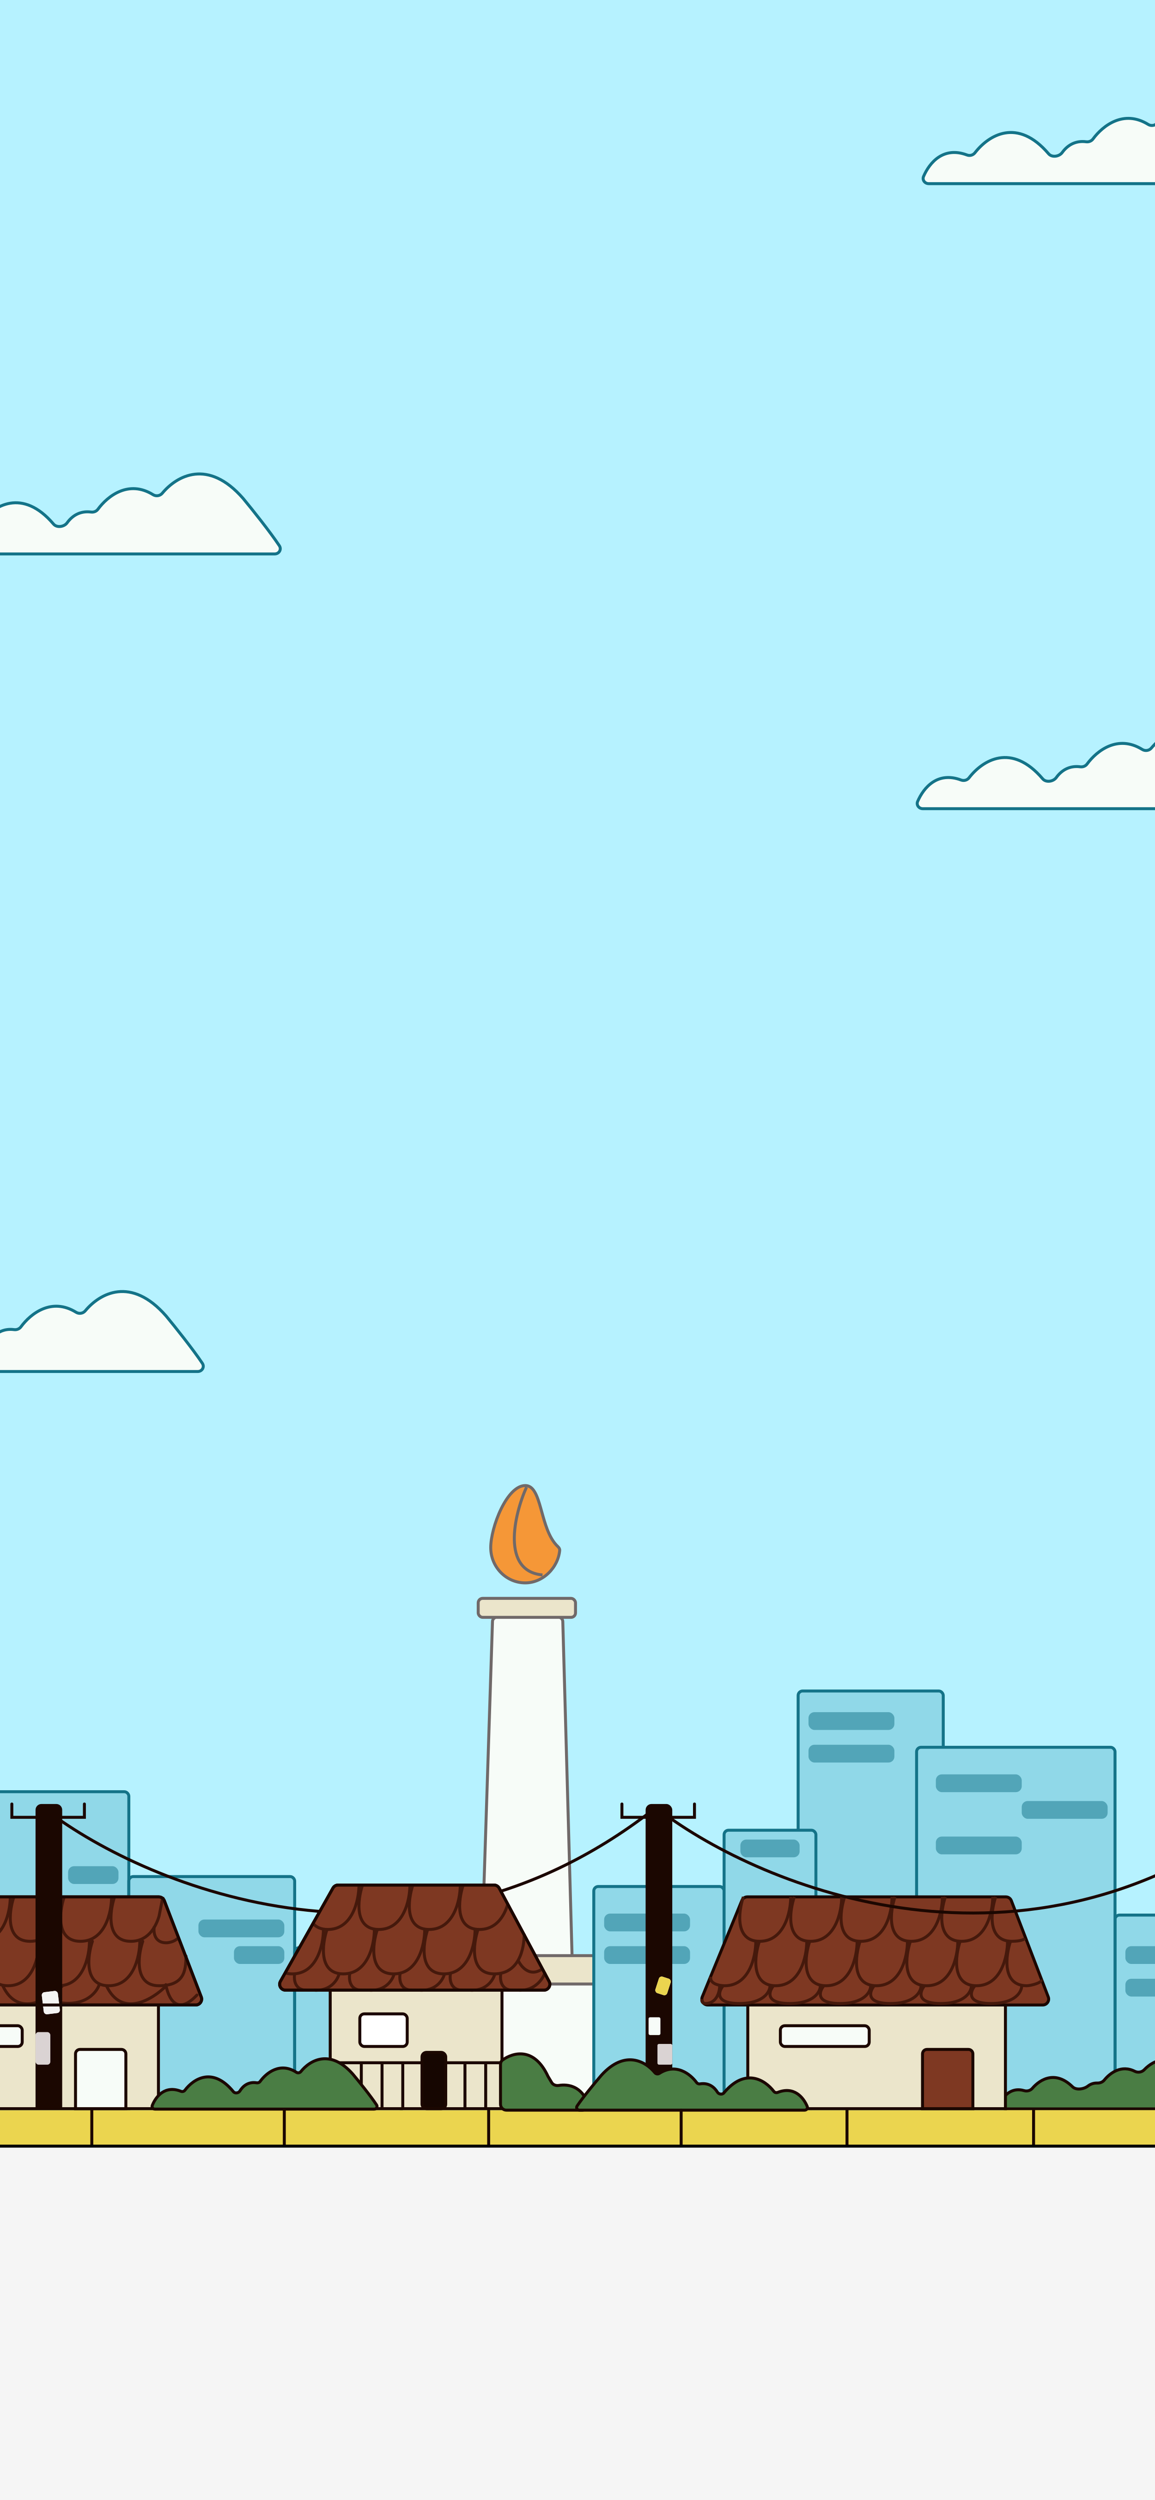 <svg width="390" height="844" viewBox="0 0 390 844" fill="none" xmlns="http://www.w3.org/2000/svg">
<rect x="0" y="0" width="390" height="844" fill="#808080" stroke="none"/>
<g clip-path="url(#clip0_1424_8743)">
<rect width="390" height="844" fill="#B6F2FF"/>
<path d="M0 724H390V844H0V724Z" fill="#F5F5F5"/>
<path d="M-9.478 177.322C-17.413 174.336 -22.106 179.833 -24.145 184.552C-24.666 185.756 -23.715 187 -22.403 187H92.758C94.246 187 95.149 185.466 94.324 184.228C91.154 179.474 85.204 172.024 82.101 168.272C70.221 154.665 59.689 160.626 54.793 166.511C54.04 167.416 52.696 167.625 51.695 167.004C43.44 161.89 36.372 167.427 33.066 171.919C32.54 172.634 31.64 172.975 30.76 172.859C26.913 172.352 24.291 174.246 22.674 176.481C21.662 177.879 19.205 178.242 18.085 176.928C7.546 164.565 -2.188 170.626 -6.797 176.582C-7.422 177.389 -8.523 177.681 -9.478 177.322Z" fill="#F7FCF8" stroke="#147388"/>
<path d="M-35.478 453.322C-43.413 450.336 -48.106 455.833 -50.145 460.552C-50.666 461.756 -49.715 463 -48.403 463H66.758C68.246 463 69.149 461.466 68.324 460.228C65.154 455.474 59.204 448.024 56.101 444.272C44.221 430.665 33.689 436.626 28.793 442.511C28.04 443.416 26.696 443.625 25.695 443.004C17.44 437.89 10.372 443.427 7.066 447.919C6.54 448.634 5.64 448.975 4.76 448.859C0.913 448.352 -1.709 450.246 -3.326 452.481C-4.338 453.879 -6.795 454.242 -7.915 452.928C-18.454 440.565 -28.188 446.626 -32.797 452.582C-33.422 453.389 -34.523 453.681 -35.478 453.322Z" fill="#F7FCF8" stroke="#147388"/>
<path d="M324.522 263.322C316.587 260.336 311.894 265.833 309.855 270.552C309.334 271.756 310.285 273 311.597 273H426.758C428.246 273 429.149 271.466 428.324 270.228C425.154 265.474 419.204 258.024 416.101 254.272C404.221 240.665 393.689 246.626 388.793 252.511C388.04 253.416 386.696 253.625 385.695 253.004C377.44 247.89 370.372 253.427 367.066 257.919C366.54 258.634 365.64 258.975 364.76 258.859C360.913 258.352 358.291 260.246 356.674 262.481C355.662 263.879 353.205 264.242 352.085 262.928C341.546 250.565 331.812 256.626 327.203 262.582C326.578 263.389 325.477 263.681 324.522 263.322Z" fill="#F7FCF8" stroke="#147388"/>
<path d="M326.522 52.322C318.587 49.337 313.894 54.833 311.855 59.552C311.334 60.756 312.285 62 313.597 62H428.758C430.246 62 431.149 60.466 430.324 59.228C427.154 54.474 421.204 47.024 418.101 43.272C406.221 29.665 395.689 35.626 390.793 41.511C390.04 42.416 388.696 42.625 387.695 42.004C379.44 36.89 372.372 42.427 369.066 46.919C368.54 47.634 367.64 47.975 366.76 47.859C362.913 47.352 360.291 49.246 358.674 51.481C357.662 52.879 355.205 53.242 354.085 51.928C343.546 39.565 333.812 45.626 329.203 51.582C328.578 52.389 327.477 52.681 326.522 52.322Z" fill="#F7FCF8" stroke="#147388"/>
<rect x="376.5" y="646.5" width="44" height="74" rx="1.5" fill="#90D8E8" stroke="#147388"/>
<path d="M167.794 545.933H188.537C189.349 545.933 190.013 546.579 190.036 547.391L193.208 661.879C193.232 662.723 192.554 663.421 191.709 663.421H164.093C163.246 663.421 162.566 662.719 162.594 661.872L166.295 547.384C166.321 546.575 166.985 545.933 167.794 545.933Z" fill="#F7FCF8" stroke="#706969"/>
<path d="M188.988 523.389C188.471 529.107 183.44 534.354 177.365 534.354C170.932 534.354 165.699 529.024 165.699 522.428C165.699 519.093 167.034 513.812 169.212 509.361C170.299 507.139 171.581 505.155 172.985 503.735C174.394 502.31 175.874 501.5 177.365 501.5C178.738 501.5 179.728 502.27 180.558 503.676C181.399 505.1 182.015 507.084 182.644 509.324C182.745 509.682 182.846 510.046 182.947 510.414C183.476 512.325 184.036 514.35 184.765 516.238C185.635 518.492 186.763 520.606 188.418 522.15C188.811 522.516 189.027 522.962 188.988 523.389Z" fill="#F59737" stroke="#706969" stroke-linejoin="bevel"/>
<path d="M177.774 502.058C173.565 511.403 169.236 530.41 183.186 531.68" stroke="#706969"/>
<path d="M148.003 708.354L205.667 708.354C206.393 708.354 207.061 707.961 207.414 707.328L227.017 672.185C227.76 670.851 226.797 669.21 225.27 669.21L129.38 669.21C127.873 669.21 126.907 670.815 127.613 672.147L146.235 707.29C146.582 707.944 147.262 708.354 148.003 708.354Z" fill="#F7FCF8" stroke="#706969"/>
<rect x="125.5" y="660.189" width="103.735" height="9.579" rx="1.5" fill="#EBE5CB" stroke="#706969"/>
<rect x="161.473" y="539.585" width="32.854" height="6.405" rx="1.5" fill="#EBE5CB" stroke="#706969"/>
<rect x="269.5" y="570.854" width="49" height="141" rx="1.5" fill="#90D8E8" stroke="#147388"/>
<rect x="309.5" y="589.854" width="67" height="122" rx="1.5" fill="#90D8E8" stroke="#147388"/>
<rect x="-23.5" y="604.854" width="67" height="107" rx="1.5" fill="#90D8E8" stroke="#147388"/>
<rect x="43.5" y="633.5" width="56" height="89" rx="1.5" fill="#90D8E8" stroke="#147388"/>
<rect x="99.5" y="657.5" width="36" height="59" rx="1.5" fill="#90D8E8" stroke="#147388"/>
<rect x="200.5" y="636.854" width="44" height="84" rx="1.5" fill="#90D8E8" stroke="#147388"/>
<rect x="244.5" y="617.854" width="31" height="94" rx="1.5" fill="#90D8E8" stroke="#147388"/>
<path d="M345.829 705.768C341.856 704.609 339.306 707.031 337.958 709.529C337.335 710.683 338.283 711.933 339.594 711.933H407.764C409.251 711.933 410.125 710.419 409.27 709.202C407.249 706.323 404.187 702.481 402.5 700.433C395.665 692.573 389.56 695.346 386.368 698.711C385.555 699.568 384.208 699.763 383.153 699.232C378.705 696.991 374.901 699.698 372.868 702.209C372.309 702.901 371.407 703.23 370.518 703.202C369.221 703.161 368.175 703.584 367.352 704.22C365.985 705.278 363.406 705.689 362.172 704.479C356.502 698.922 351.351 701.76 348.574 704.993C347.907 705.769 346.811 706.055 345.829 705.768Z" fill="#4A7D44" stroke="#1B0701"/>
<rect x="204" y="646" width="29" height="6" rx="2" fill="#147388" fill-opacity="0.5"/>
<rect x="204" y="657" width="29" height="6" rx="2" fill="#147388" fill-opacity="0.5"/>
<rect x="67" y="648" width="29" height="6" rx="2" fill="#147388" fill-opacity="0.5"/>
<rect x="79" y="657" width="17" height="6" rx="2" fill="#147388" fill-opacity="0.5"/>
<rect x="23" y="630" width="17" height="6" rx="2" fill="#147388" fill-opacity="0.5"/>
<rect y="712.354" width="390" height="12" fill="#EBD54F"/>
<path d="M252.5 676.854H339.5V711.854H252.5V676.854Z" fill="#EBE5CB" stroke="#1B0701"/>
<rect x="111.5" y="671.854" width="58" height="40" fill="#EBE5CB" stroke="#1B0701"/>
<path d="M352.091 676.854H238.984C237.561 676.854 236.593 675.409 237.134 674.093L250.491 641.593C250.799 640.843 251.529 640.354 252.34 640.354H255.5H339.625C340.453 640.354 341.196 640.864 341.492 641.637L353.958 674.137C354.461 675.447 353.494 676.854 352.091 676.854Z" fill="#7E3822" stroke="#1B0701"/>
<rect x="263.5" y="683.854" width="30" height="7" rx="1.5" fill="#F7FCF8" stroke="#1B0701"/>
<rect x="121.5" y="679.854" width="16" height="11" rx="1.5" fill="white" stroke="#1B0701"/>
<path d="M313 691.854H327C327.828 691.854 328.5 692.525 328.5 693.354V711.854H311.5V693.354C311.5 692.525 312.172 691.854 313 691.854Z" fill="#7E3822" stroke="#1B0701"/>
<rect x="-33.5" y="676.854" width="87" height="35" fill="#EBE5CB" stroke="#1B0701"/>
<path d="M66.091 676.854H-47.016C-48.439 676.854 -49.407 675.409 -48.866 674.093L-35.51 641.593C-35.201 640.843 -34.471 640.354 -33.66 640.354H-30.5H53.625C54.453 640.354 55.196 640.864 55.492 641.637L67.958 674.137C68.46 675.447 67.494 676.854 66.091 676.854Z" fill="#7E3822" stroke="#1B0701"/>
<rect x="-22.5" y="683.854" width="30" height="7" rx="1.5" fill="#F7FCF8" stroke="#1B0701"/>
<path d="M33.5 670C32.5 673 27.9 678.3 17.5 675.5" stroke="#45190C" stroke-linecap="round"/>
<path d="M27 691.854H41C41.828 691.854 42.5 692.525 42.5 693.354V711.854H25.5V693.354C25.5 692.525 26.172 691.854 27 691.854Z" fill="#F7FCF8" stroke="#1B0701"/>
<path d="M111 696.354L171 696.354" stroke="#1B0701"/>
<path d="M129 696.854V711.354" stroke="#1B0701"/>
<path d="M136 696.854V711.354" stroke="#1B0701"/>
<path d="M122 696.854V711.354" stroke="#1B0701"/>
<path d="M115 696.854V711.354" stroke="#1B0701"/>
<path d="M157 696.854V711.354" stroke="#1B0701"/>
<path d="M164 696.854V711.354" stroke="#1B0701"/>
<path d="M150 696.854V711.354" stroke="#1B0701"/>
<path d="M143 696.854V711.354" stroke="#1B0701"/>
<rect x="142.5" y="692.854" width="8" height="19" rx="1.5" fill="#1B0701"/>
<rect x="142.5" y="692.854" width="8" height="19" rx="1.5" fill="black" fill-opacity="0.2"/>
<rect x="142.5" y="692.854" width="8" height="19" rx="1.5" stroke="#1B0701"/>
<rect x="218" y="609" width="9" height="103" rx="2" fill="#1B0701"/>
<path d="M61.111 705.997C55.742 703.849 52.654 707.691 51.414 710.767C51.169 711.377 51.645 712 52.302 712H126.371C127.117 712 127.574 711.227 127.165 710.603C125.22 707.638 121.208 702.665 119.155 700.209C111.436 691.461 104.611 695.557 101.586 699.333C101.22 699.79 100.551 699.891 100.061 699.571C94.597 696.011 89.914 699.768 87.832 702.668C87.575 703.026 87.127 703.198 86.691 703.127C83.837 702.663 82.01 704.231 81.001 705.879C80.552 706.612 79.355 706.794 78.811 706.128C71.838 697.583 65.358 701.753 62.435 705.635C62.13 706.039 61.582 706.185 61.111 705.997Z" fill="#4A7D44" stroke="#1B0701"/>
<path d="M185.034 700.939C180.404 690.941 173.314 692.828 169.722 695.409C169.248 695.75 169 696.311 169 696.895V710.354C169 711.458 169.895 712.354 171 712.354H196.605C197.852 712.354 198.811 711.215 198.407 710.035C196.443 704.298 191.858 703.492 188.69 704.012C187.749 704.166 186.752 703.823 186.264 703.004L185.034 700.939Z" fill="#4A7D44" stroke="#1B0701"/>
<path d="M251 640.354C249.334 645.354 248.1 655.354 256.5 655.354C264.9 655.354 267 645.354 267 640.354" stroke="#45190C"/>
<path d="M268.207 640.354C266.541 645.354 265.307 655.354 273.707 655.354C282.107 655.354 284.207 645.354 284.207 640.354" stroke="#45190C"/>
<path d="M285.207 640.354C283.541 645.354 282.307 655.354 290.707 655.354C299.107 655.354 301.207 645.354 301.207 640.354" stroke="#45190C"/>
<path d="M302.207 640.354C300.541 645.354 299.307 655.354 307.707 655.354C316.107 655.354 318.207 645.354 318.207 640.354" stroke="#45190C"/>
<path d="M319.207 640.354C317.541 645.354 316.307 655.354 324.707 655.354C333.107 655.354 335.207 645.354 335.207 640.354" stroke="#45190C"/>
<path d="M336.207 640.354C334.541 645.354 333.307 655.354 341.707 655.354C342.972 655.354 345.6 655.154 346 654.354" stroke="#45190C"/>
<path d="M341.207 655.354C339.541 660.354 338.307 670.354 346.707 670.354C347.972 670.354 352 669.354 351.5 668.354" stroke="#45190C"/>
<path d="M255.208 655.354C255.208 660.354 253.108 670.354 244.708 670.354C242.973 670.354 239.601 669.754 240.001 667.354" stroke="#45190C"/>
<path d="M256.415 655.354C254.748 660.354 253.515 670.354 261.915 670.354C270.315 670.354 272.414 660.354 272.414 655.354" stroke="#45190C"/>
<path d="M273.415 655.354C271.748 660.354 270.515 670.354 278.915 670.354C287.315 670.354 289.414 660.354 289.414 655.354" stroke="#45190C"/>
<path d="M290.415 655.354C288.748 660.354 287.515 670.354 295.915 670.354C304.315 670.354 306.414 660.354 306.414 655.354" stroke="#45190C"/>
<path d="M307.415 655.354C305.748 660.354 304.515 670.354 312.915 670.354C321.315 670.354 323.414 660.354 323.414 655.354" stroke="#45190C"/>
<path d="M324.207 655.354C322.541 660.354 321.307 670.354 329.707 670.354C338.107 670.354 340.207 660.354 340.207 655.354" stroke="#45190C"/>
<path d="M243.003 670.354C243.003 672.354 242.038 676.354 238.18 676.354C237.383 676.354 236.82 675.814 237.004 674.854" stroke="#45190C"/>
<path d="M244.193 670.354C242.546 672.354 241.328 676.354 249.627 676.354C257.926 676.354 260 672.354 260 670.354" stroke="#45190C"/>
<path d="M261.193 670.354C259.546 672.354 258.328 676.354 266.627 676.354C274.926 676.354 277 672.354 277 670.354" stroke="#45190C"/>
<path d="M278.193 670.354C276.546 672.354 275.328 676.354 283.627 676.354C291.926 676.354 294 672.354 294 670.354" stroke="#45190C"/>
<path d="M295.193 670.354C293.546 672.354 292.328 676.354 300.627 676.354C308.926 676.354 311 672.354 311 670.354" stroke="#45190C"/>
<path d="M312.193 670.354C310.546 672.354 309.328 676.354 317.627 676.354C325.926 676.354 328 672.354 328 670.354" stroke="#45190C"/>
<path d="M329.193 670.354C327.546 672.354 326.328 676.354 334.627 676.354C342.926 676.354 345 672.354 345 670.354" stroke="#45190C"/>
<path d="M3.473 640.354C3.473 645.354 1.373 655.354 -7.027 655.354C-9.365 655.354 -10.956 654.579 -12 653.354" stroke="#45190C"/>
<path d="M4.68 640.354C3.013 645.354 1.78 655.354 10.18 655.354C18.58 655.354 20.68 645.354 20.68 640.354" stroke="#45190C"/>
<path d="M21.68 640.354C20.014 645.354 18.78 655.354 27.18 655.354C35.58 655.354 37.68 645.354 37.68 640.354" stroke="#45190C"/>
<path d="M38.68 640.354C37.014 645.354 35.78 655.354 44.18 655.354C49.617 655.354 52.414 651.165 53.711 646.854L55 640.354" stroke="#45190C"/>
<path d="M-2.793 655.354C-4.459 660.354 -5.693 670.354 2.707 670.354C11.107 670.354 13.207 660.354 13.207 655.354" stroke="#45190C" stroke-linecap="round"/>
<path d="M14.207 655.354C12.541 660.354 11.307 670.354 19.707 670.354C28.108 670.354 30.207 660.354 30.207 655.354" stroke="#45190C" stroke-linecap="round"/>
<path d="M31.207 655.354C29.541 660.354 28.308 670.354 36.708 670.354C45.108 670.354 47.207 660.354 47.207 655.354" stroke="#45190C" stroke-linecap="round"/>
<path d="M48.208 655.354C46.541 660.354 45.307 670.354 53.708 670.354C62.108 670.354 62.793 665.354 62.793 660.354" stroke="#45190C" stroke-linecap="round"/>
<path d="M52.098 650.354C51.764 652.187 52.098 655.854 56.098 655.854C56.898 655.854 58.8 655.554 60 654.354" stroke="#45190C"/>
<path d="M16 611.354C50.333 637.354 139.2 673.754 220 611.354" stroke="#1B0701"/>
<path d="M223 611.354C257.333 637.354 346.2 673.754 427 611.354" stroke="#1B0701"/>
<path d="M262.59 706.364C268.118 704.187 271.297 708.033 272.573 711.116C272.825 711.726 272.349 712.354 271.689 712.354H195.648C194.897 712.354 194.442 711.572 194.861 710.95C196.859 707.984 200.97 703.016 203.074 700.562C211.014 691.793 218.03 695.931 221.123 699.714C221.487 700.16 222.143 700.26 222.627 699.949C228.259 696.341 233.088 700.129 235.223 703.037C235.48 703.387 235.921 703.556 236.35 703.486C239.328 703 241.22 704.612 242.252 706.285C242.699 707.009 243.876 707.191 244.42 706.537C251.606 697.903 258.287 702.113 261.285 706.01C261.589 706.405 262.126 706.547 262.59 706.364Z" fill="#4A7D44" stroke="#1B0701"/>
<path d="M166.802 636.354L114.169 636.354C113.447 636.354 112.781 636.743 112.426 637.372L94.68 668.872C93.929 670.205 94.892 671.854 96.422 671.854L183.661 671.854C185.172 671.854 186.138 670.242 185.424 668.91L168.565 637.41C168.217 636.759 167.54 636.354 166.802 636.354Z" fill="#7E3822" stroke="#1B0701"/>
<path d="M109.207 651.354C109.207 656.354 107.107 666.354 98.707 666.354C97.881 666.354 97.148 666.257 96.5 666.078" stroke="#45190C"/>
<path d="M110.415 651.354C108.748 656.354 107.515 666.354 115.915 666.354C124.315 666.354 126.414 656.354 126.414 651.354" stroke="#45190C"/>
<path d="M127.415 651.354C125.748 656.354 124.515 666.354 132.915 666.354C141.315 666.354 143.414 656.354 143.414 651.354" stroke="#45190C"/>
<path d="M144.415 651.354C142.748 656.354 141.515 666.354 149.915 666.354C158.315 666.354 160.414 656.354 160.414 651.354" stroke="#45190C"/>
<path d="M161.415 651.354C159.748 656.354 158.515 666.354 166.915 666.354C175.315 666.354 177 657.854 177 652.854" stroke="#45190C"/>
<path d="M121.207 636.354C121.207 641.354 119.107 651.354 110.707 651.354C108.37 651.354 106.778 650.579 105.734 649.354" stroke="#45190C"/>
<path d="M122.415 636.354C120.748 641.354 119.515 651.354 127.915 651.354C136.315 651.354 138.414 641.354 138.414 636.354" stroke="#45190C"/>
<path d="M139.415 636.354C137.748 641.354 136.515 651.354 144.915 651.354C153.315 651.354 155.414 641.354 155.414 636.354" stroke="#45190C"/>
<path d="M156.415 636.354C154.748 641.354 153.515 651.354 161.915 651.354C167.351 651.354 170.149 647.165 171.446 642.854" stroke="#45190C"/>
<path d="M114.5 666.354C114 668.354 111.6 672.254 106 671.854" stroke="#45190C"/>
<path d="M99.5 666.354C99.167 668.187 99.5 671.854 103.5 671.854" stroke="#45190C"/>
<path d="M133.098 666.354C132.598 668.354 130.198 672.254 124.598 671.854" stroke="#45190C"/>
<path d="M118.098 666.354C117.764 668.187 118.098 671.854 122.098 671.854" stroke="#45190C"/>
<path d="M150.098 666.354C149.598 668.354 147.198 672.254 141.598 671.854" stroke="#45190C"/>
<path d="M135.098 666.354C134.764 668.187 135.098 671.854 139.098 671.854" stroke="#45190C"/>
<path d="M167.098 666.354C166.598 668.354 164.198 672.254 158.598 671.854" stroke="#45190C"/>
<path d="M184 665.854C183.5 667.854 180.6 672.254 175 671.854" stroke="#45190C"/>
<path d="M152.098 666.354C151.764 668.187 152.098 671.854 156.098 671.854" stroke="#45190C"/>
<path d="M169.098 666.354C168.764 668.187 169.098 671.854 173.098 671.854" stroke="#45190C"/>
<path d="M175 661.854C176.11 664.213 179.046 667.427 183 664.742" stroke="#45190C"/>
<path d="M166.802 636.354L114.169 636.354C113.447 636.354 112.781 636.743 112.426 637.372L94.68 668.872C93.929 670.205 94.892 671.854 96.422 671.854L183.661 671.854C185.172 671.854 186.138 670.242 185.424 668.91L168.565 637.41C168.217 636.759 167.54 636.354 166.802 636.354Z" stroke="#1B0701"/>
<path d="M31 712L31 724" stroke="#1B0701" stroke-linecap="round"/>
<path d="M96 712L96 724" stroke="#1B0701" stroke-linecap="round"/>
<path d="M165 712.354L165 724.354" stroke="#1B0701" stroke-linecap="round"/>
<path d="M230 712.354L230 724.354" stroke="#1B0701" stroke-linecap="round"/>
<path d="M286 712.354L286 724.354" stroke="#1B0701" stroke-linecap="round"/>
<path d="M349 712.354L349 724.354" stroke="#1B0701" stroke-linecap="round"/>
<rect x="222.789" y="667" width="4.181" height="5.814" rx="1" transform="rotate(17.892 222.789 667)" fill="#F4F3F3"/>
<rect x="222.789" y="667" width="4.181" height="5.814" rx="1" transform="rotate(17.892 222.789 667)" fill="#EBD54F"/>
<rect x="222" y="690" width="5" height="7" rx="0.5" fill="#DAD3D3"/>
<rect x="219" y="681" width="4" height="6" rx="0.5" fill="#F7FCF8"/>
<path d="M4 609V613.5H28.5V609" stroke="#1B0701" stroke-linecap="round"/>
<path d="M56 670.5C51.5 675 41.2 681.3 36 670.5" stroke="#45190C" stroke-linecap="round"/>
<path d="M21 670.5C16.5 675 6.2 681.3 1 670.5" stroke="#45190C" stroke-linecap="round"/>
<path d="M210 609V613.5H234.5V609" stroke="#1B0701" stroke-linecap="round"/>
<path d="M12 611C12 609.895 12.895 609 14 609H19C20.105 609 21 609.895 21 611V712H12V611Z" fill="#1B0701"/>
<rect x="14" y="672.657" width="5.457" height="7.504" rx="1" transform="rotate(-6.92 14 672.657)" fill="#F4F3F3"/>
<rect x="14" y="672.657" width="5.457" height="7.504" rx="1" transform="rotate(-6.92 14 672.657)" fill="#F4F3F3"/>
<rect x="12" y="686" width="5" height="11" rx="1" fill="#DAD3D3"/>
<path d="M56 670C56.797 674.302 59.613 680.814 66.5 673.5" stroke="#45190C" stroke-linecap="round"/>
<path d="M66.091 676.854H-47.016C-48.439 676.854 -49.407 675.409 -48.866 674.093L-35.51 641.593C-35.201 640.843 -34.471 640.354 -33.66 640.354H-30.5H53.625C54.453 640.354 55.196 640.864 55.492 641.637L67.958 674.137C68.46 675.447 67.494 676.854 66.091 676.854Z" stroke="#1B0701"/>
<rect x="316" y="599" width="29" height="6" rx="2" fill="#147388" fill-opacity="0.5"/>
<rect x="345" y="608" width="29" height="6" rx="2" fill="#147388" fill-opacity="0.5"/>
<rect x="316" y="620" width="29" height="6" rx="2" fill="#147388" fill-opacity="0.5"/>
<rect x="273" y="578" width="29" height="6" rx="2" fill="#147388" fill-opacity="0.5"/>
<rect x="273" y="589" width="29" height="6" rx="2" fill="#147388" fill-opacity="0.5"/>
<rect x="250" y="621" width="20" height="6" rx="2" fill="#147388" fill-opacity="0.5"/>
<rect x="380" y="657" width="29" height="6" rx="2" fill="#147388" fill-opacity="0.5"/>
<rect x="380" y="668" width="29" height="6" rx="2" fill="#147388" fill-opacity="0.5"/>
<path d="M-0.5 724.5H390" stroke="black" stroke-linecap="round"/>
</g>
<defs>
<clipPath id="clip0_1424_8743">
<rect width="390" height="844" fill="white"/>
</clipPath>
</defs>
</svg>
